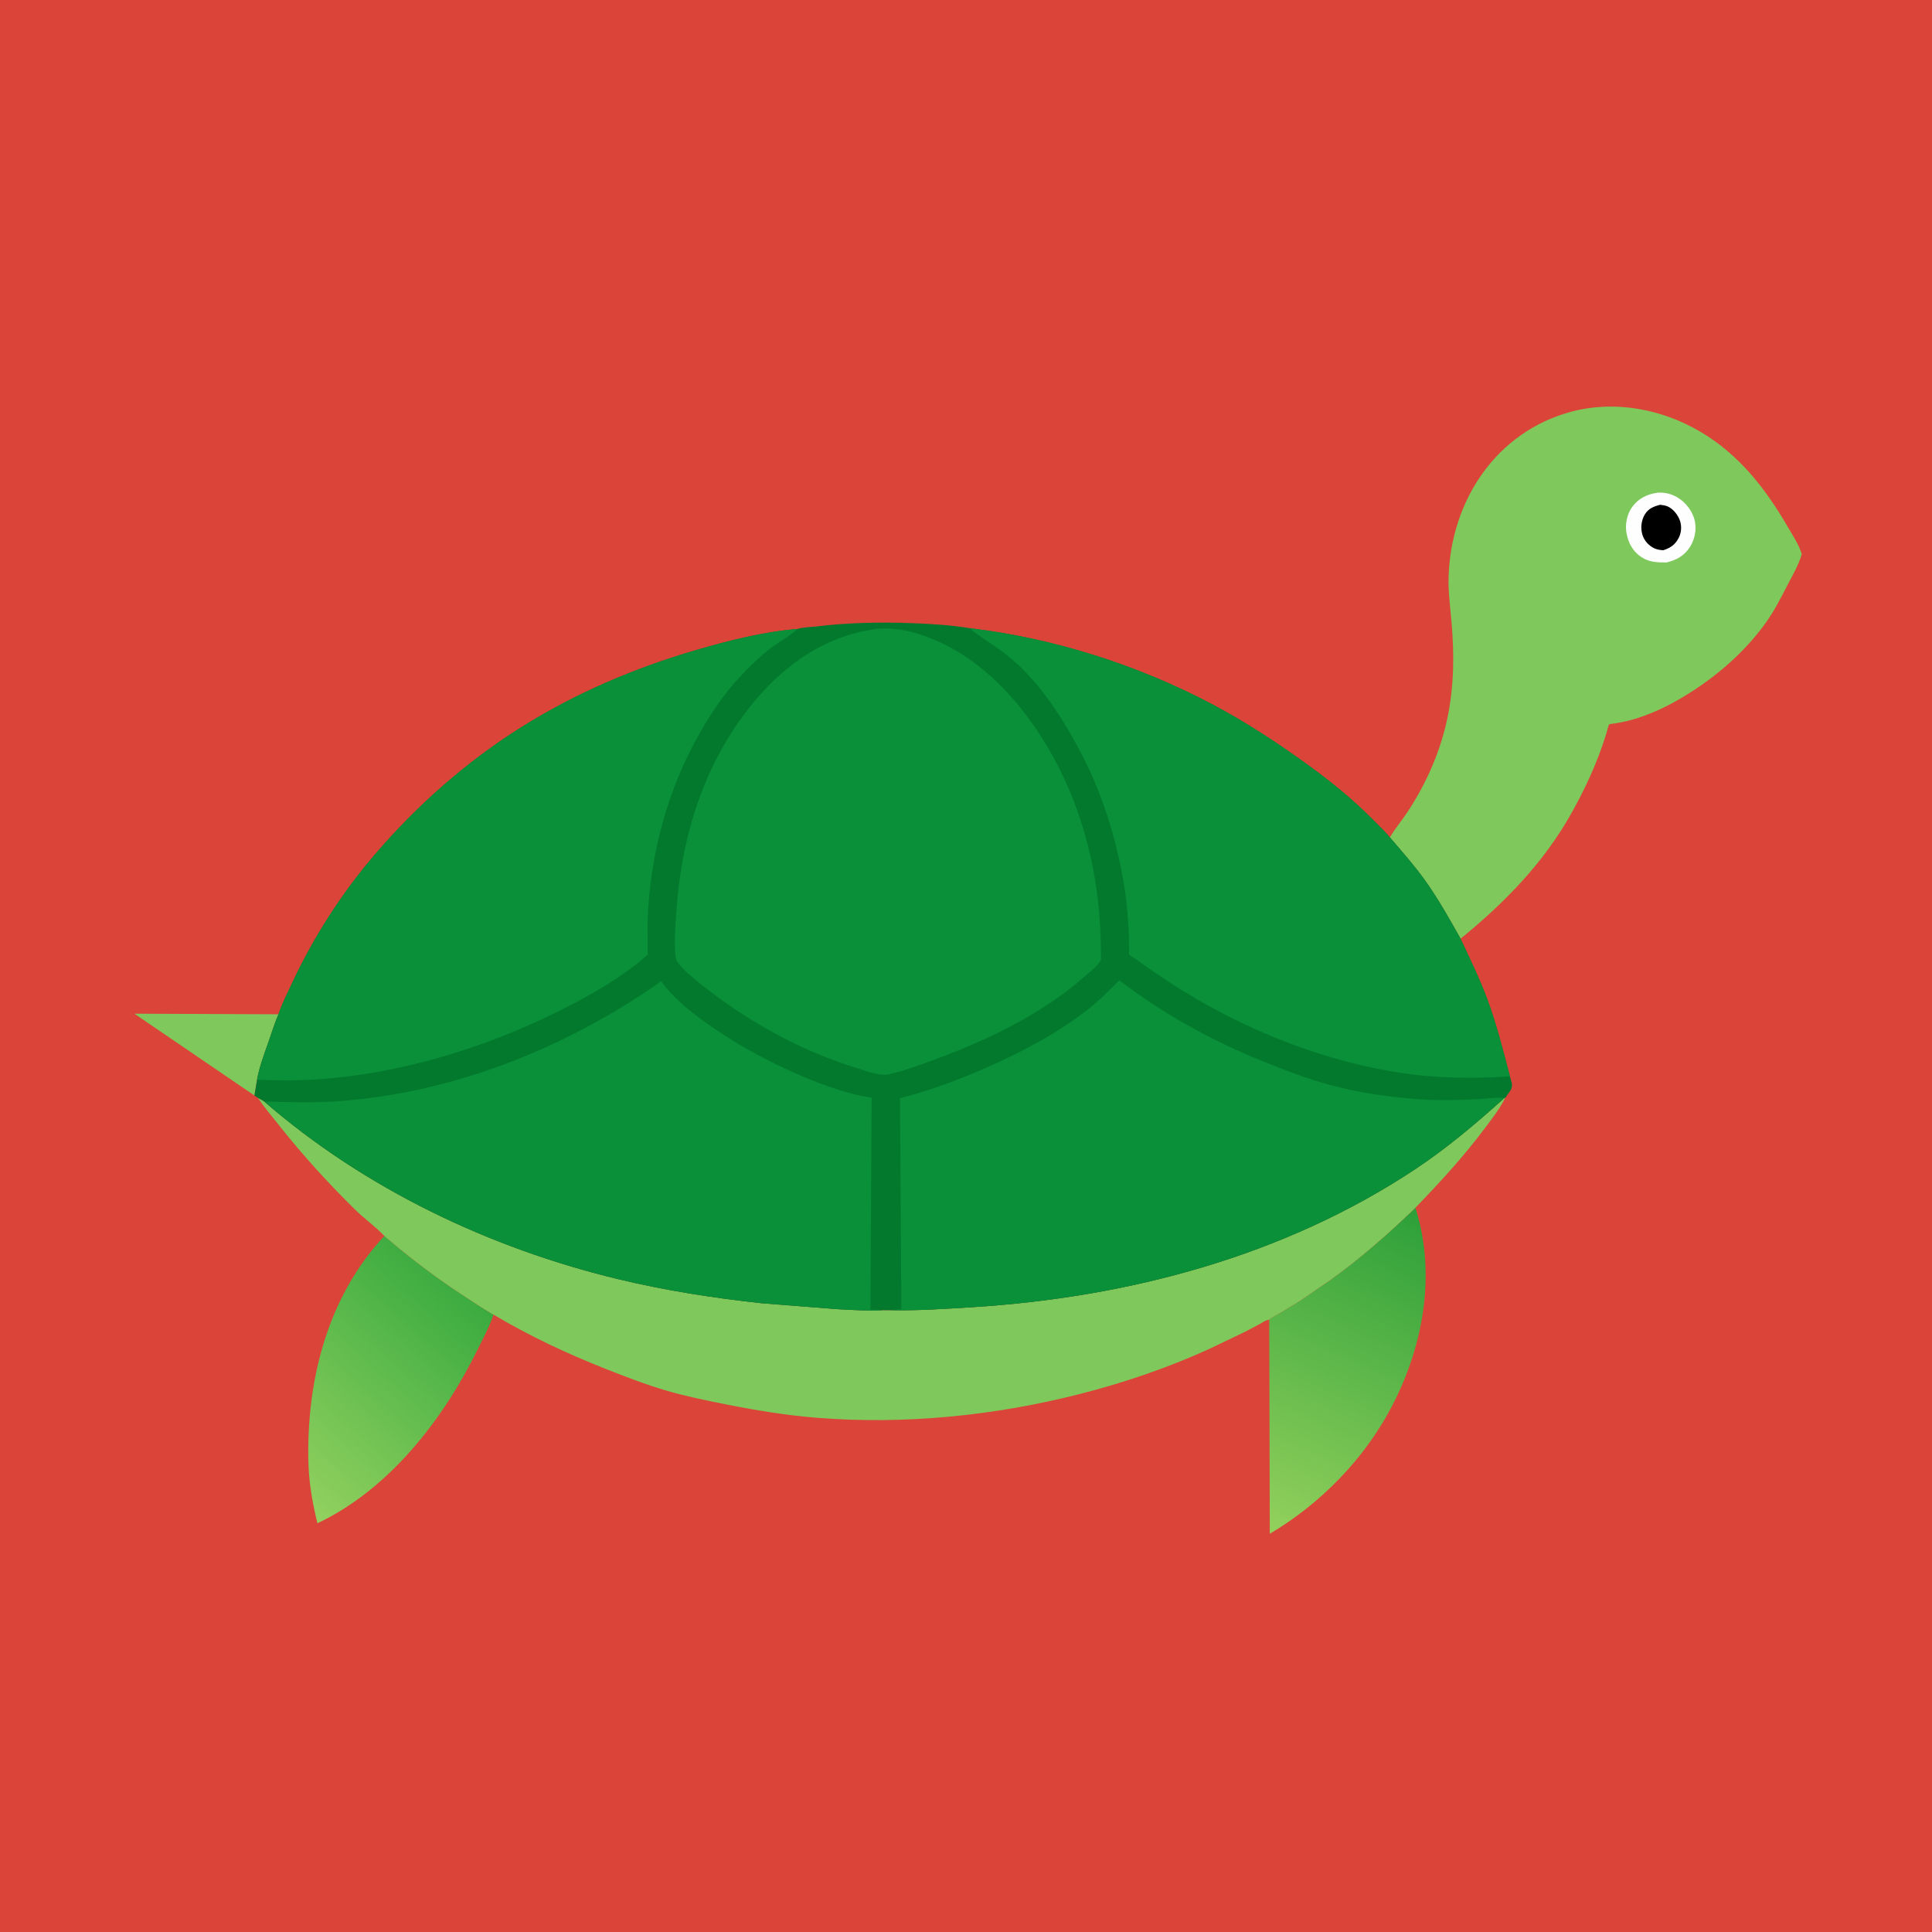 <?xml version="1.0" encoding="utf-8" ?>
<svg xmlns="http://www.w3.org/2000/svg" xmlns:xlink="http://www.w3.org/1999/xlink" width="1024" height="1024">
	<path fill="#DB4439" d="M-0 -0L1024 0L1024 1024L-0 1024L0 -0Z"/>
	<path fill="#7FC85B" d="M134.852 580.65L71.219 537.279L147.608 537.586C145.566 542.308 144.069 547.247 142.363 552.096C140.051 558.666 137.498 565.45 136.239 572.308L134.852 580.65Z"/>
	<defs>
		<linearGradient id="gradient_0" gradientUnits="userSpaceOnUse" x1="742.827" y1="638.99" x2="666.904" y2="807.299">
			<stop offset="0" stop-color="#2DA039"/>
			<stop offset="1" stop-color="#92D05C"/>
		</linearGradient>
	</defs>
	<path fill="url(#gradient_0)" d="M750.206 640.119C761.305 675.304 754.468 713.286 737.717 745.404C723.231 773.18 699.932 797.007 673.015 812.948L672.724 699.476C673.994 698.063 676.438 697.092 678.097 696.121L688.762 689.652L705.154 678.434C721.214 666.838 735.97 653.87 750.206 640.119Z"/>
	<defs>
		<linearGradient id="gradient_1" gradientUnits="userSpaceOnUse" x1="239.717" y1="678.826" x2="145.301" y2="784.839">
			<stop offset="0" stop-color="#3BAB40"/>
			<stop offset="1" stop-color="#92D15F"/>
		</linearGradient>
	</defs>
	<path fill="url(#gradient_1)" d="M203.731 655.093C217.162 666.705 231.241 677.349 246.123 687.029C251.15 690.299 256.289 693.849 261.53 696.753L260.982 698.5C258.889 704.134 255.947 709.564 253.302 714.961C235.097 752.1 206.392 789.344 168.235 807.375C165.759 797.182 163.812 786.529 163.497 776.025C162.187 732.431 173.325 687.558 203.731 655.093Z"/>
	<path fill="#7FC85B" d="M797.769 581.963C794.946 587.659 790.876 592.792 787.085 597.866C775.759 613.026 763.318 626.524 750.206 640.119C735.97 653.87 721.214 666.838 705.154 678.434L688.762 689.652L678.097 696.121C676.438 697.092 673.994 698.063 672.724 699.476C670.927 699.605 669.359 700.837 667.794 701.7L660.329 705.667L640.559 715.142C618.559 725.114 595.385 733 571.985 738.944C526.958 750.38 479.346 755.155 433 751.458C416.841 750.169 400.898 747.554 385.014 744.4C374.303 742.274 363.48 740.073 353 736.993C342.035 733.771 331.303 729.612 320.686 725.414C300.274 717.342 280.403 707.993 261.53 696.753C256.289 693.849 251.15 690.299 246.123 687.029C231.241 677.349 217.162 666.705 203.731 655.093C198.966 650.105 193.064 645.902 188.09 641.004C173.973 627.104 160.345 612.154 148.048 596.613C144.211 591.763 140.137 587.02 136.667 581.899C137.813 582.52 139.057 583.088 140.105 583.859C193.248 629.994 259.554 661.595 327.75 677.997C352.754 684.011 378.304 687.996 403.855 690.752L443.943 693.895C451.918 694.299 460.102 694.861 468.081 694.421L471.789 694.427C486.12 694.723 500.652 693.751 514.952 692.862C597.904 687.702 680.684 665.848 750.465 619.439C767.021 608.428 782.586 595.261 797.346 581.957L797.769 581.963Z"/>
	<path fill="#7FC85B" d="M736.652 443.834C739.458 439.013 743.136 434.771 746.187 430.105C756.101 414.938 763.461 398.268 767.166 380.498C770.724 363.435 770.806 346.915 769.339 329.667C768.666 321.752 767.553 313.942 767.775 305.97C768.901 265.582 792.838 228.84 832.965 218.164C856.12 212.003 881.148 216.871 901.533 228.998C921.906 241.118 935.817 259.022 947.558 279.255C950.148 283.719 953.481 288.744 954.991 293.671C953.278 299.617 949.931 305.178 947.115 310.665C943.861 317.007 940.588 323.408 936.483 329.25C924.076 346.908 906.614 361.349 887.844 371.839C881.244 375.528 873.973 378.738 866.75 380.968C863.448 381.987 860.099 382.718 856.7 383.32C855.819 383.477 853.459 383.621 852.824 384.022C852.603 384.161 851.472 388.491 851.27 389.149C846.8 403.709 840.318 417.76 832.877 431.041C818.121 457.383 797.396 478.618 774.121 497.531C768.242 487.08 762.341 476.53 755.377 466.75C749.668 458.733 743.034 451.319 736.652 443.834Z"/>
	<path fill="#FEFEFE" d="M878.566 261.14C882.207 260.899 885.612 261.648 888.779 263.475C893.484 266.189 897.226 270.985 898.334 276.345C899.27 280.874 898.204 285.947 895.752 289.817C892.691 294.647 888.625 296.813 883.28 298.127C878.595 298.123 874.286 298.04 870.181 295.414C865.432 292.376 862.972 287.728 862.036 282.29C861.263 277.797 862.376 272.394 865.105 268.695C868.558 264.015 872.997 261.949 878.566 261.14Z"/>
	<path d="M879.905 267.537C881.299 267.708 882.724 267.886 884.014 268.476C886.921 269.807 889.454 273.065 890.439 276.063C891.41 279.02 891.163 282.434 889.7 285.188C887.795 288.772 885.365 290.4 881.579 291.631C879.987 291.547 878.327 291.319 876.867 290.642C873.884 289.257 871.475 286.6 870.512 283.443C869.446 279.947 869.872 275.904 871.737 272.75C873.655 269.505 876.476 268.441 879.905 267.537Z"/>
	<path fill="#03792E" d="M422.635 333.38C425.266 332.415 429.148 332.444 432.003 332.095C448.935 330.02 466.149 329.646 483.182 330.284C493.543 330.672 504.095 331.246 514.33 333.001C558.669 338.307 603.112 352.457 642.567 373.32C660.12 382.602 677.035 393.677 693.093 405.332C705.394 414.26 716.936 423.598 727.63 434.414C730.665 437.482 733.918 440.504 736.652 443.834C743.034 451.319 749.668 458.733 755.377 466.75C762.341 476.53 768.242 487.08 774.121 497.531C779.032 508.061 784.168 518.517 788.222 529.416C793.214 542.835 796.675 556.68 800.298 570.504C800.99 573.401 802.221 575.351 800.587 577.964L797.769 581.963L797.346 581.957C782.586 595.261 767.021 608.428 750.465 619.439C680.684 665.848 597.904 687.702 514.952 692.862C500.652 693.751 486.12 694.723 471.789 694.427L468.081 694.421C460.102 694.861 451.918 694.299 443.943 693.895L403.855 690.752C378.304 687.996 352.754 684.011 327.75 677.997C259.554 661.595 193.248 629.994 140.105 583.859C139.057 583.088 137.813 582.52 136.667 581.899L134.852 580.65L136.239 572.308C137.498 565.45 140.051 558.666 142.363 552.096C144.069 547.247 145.566 542.308 147.608 537.586C149.464 531.981 152.33 526.383 154.838 521.025C166.19 496.769 180.833 473.852 198.228 453.472C220.791 427.035 247.227 403.655 276.692 385.197C305.228 367.322 336.354 354.115 368.601 344.663C385.912 339.589 404.61 334.826 422.635 333.38Z"/>
	<path fill="#099038" d="M147.608 537.586C149.464 531.981 152.33 526.383 154.838 521.025C166.19 496.769 180.833 473.852 198.228 453.472C220.791 427.035 247.227 403.655 276.692 385.197C305.228 367.322 336.354 354.115 368.601 344.663C385.912 339.589 404.61 334.826 422.635 333.38C418.754 336.973 413.685 339.728 409.398 342.891C403.395 347.319 397.982 352.623 392.832 358.005C384.321 366.897 377.383 377.257 371.263 387.892C353.68 418.451 344.531 452.952 343.214 488.13L343.276 506.014C330.337 517.514 313.8 527.027 298.385 534.812C258.479 554.967 214.061 568.74 169.358 572.013C158.456 572.812 147.169 572.663 136.239 572.308C137.498 565.45 140.051 558.666 142.363 552.096C144.069 547.247 145.566 542.308 147.608 537.586Z"/>
	<path fill="#099038" d="M514.33 333.001C558.669 338.307 603.112 352.457 642.567 373.32C660.12 382.602 677.035 393.677 693.093 405.332C705.394 414.26 716.936 423.598 727.63 434.414C730.665 437.482 733.918 440.504 736.652 443.834C743.034 451.319 749.668 458.733 755.377 466.75C762.341 476.53 768.242 487.08 774.121 497.531C779.032 508.061 784.168 518.517 788.222 529.416C793.214 542.835 796.675 556.68 800.298 570.504C780.657 571.828 760.209 571.516 740.764 568.386C694.805 560.989 650.148 541.764 611.916 515.354L601.5 508.043C600.963 507.661 598.669 506.287 598.441 505.848C598.335 505.646 598.461 503.954 598.463 503.693L598.363 496.237C597.986 487.112 597.249 477.926 595.743 468.912C591.585 444.009 584.031 419.757 572.107 397.455C562.313 379.137 549.903 359.947 533.354 346.968C528.764 343.368 523.805 340.328 519.078 336.919C517.375 335.69 515.582 334.737 514.33 333.001Z"/>
	<path fill="#099038" d="M140.105 583.859C153.566 584.151 166.973 584.617 180.422 583.589C241.47 578.923 300.581 555.173 350.421 520.096C358.056 530.464 367.838 537.752 378.341 544.995C390.56 553.422 403.007 560.209 416.423 566.504C430.597 573.154 446.431 579.327 461.973 581.822L461.337 694.099C463.552 694.181 465.892 694.109 468.081 694.421C460.102 694.861 451.918 694.299 443.943 693.895L403.855 690.752C378.304 687.996 352.754 684.011 327.75 677.997C259.554 661.595 193.248 629.994 140.105 583.859Z"/>
	<path fill="#099038" d="M471.789 694.427L477.724 693.844L477.026 582.135C493.015 577.966 508.379 572.212 523.5 565.566C542.271 557.316 560.948 547.36 577.092 534.638C582.888 530.071 588.035 524.798 593.256 519.603C616.164 537.123 642.013 551.452 668.721 562.258C680.6 567.064 692.515 571.704 704.902 575.055C720.468 579.265 736.795 581.576 752.868 582.685C762.48 583.348 772.508 583.092 782.124 582.653C787.139 582.424 792.344 581.591 797.346 581.957C782.586 595.261 767.021 608.428 750.465 619.439C680.684 665.848 597.904 687.702 514.952 692.862C500.652 693.751 486.12 694.723 471.789 694.427Z"/>
	<path fill="#099038" d="M462.463 333.676C469.484 332.246 478.413 333.563 485.236 335.546C518.224 345.131 542.947 373.032 558.864 402.358C574.419 431.015 582.306 463.83 583.318 496.25L583.527 506.158C583.536 507.008 583.736 508.328 583.347 509.073C581.807 512.027 577.153 515.519 574.626 517.75C547.863 541.37 511.765 556.524 478.188 567.589L470.552 569.509C465.567 570.215 459.714 567.801 455 566.377C428.612 558.403 403.816 545.428 381.519 529.299C377.03 526.051 358.93 512.676 358.243 508.031C357.126 500.472 357.949 491.448 358.437 483.78C360.822 446.345 371.405 409.987 393.772 379.473C410.681 356.404 433.602 338.037 462.463 333.676Z"/>
</svg>
